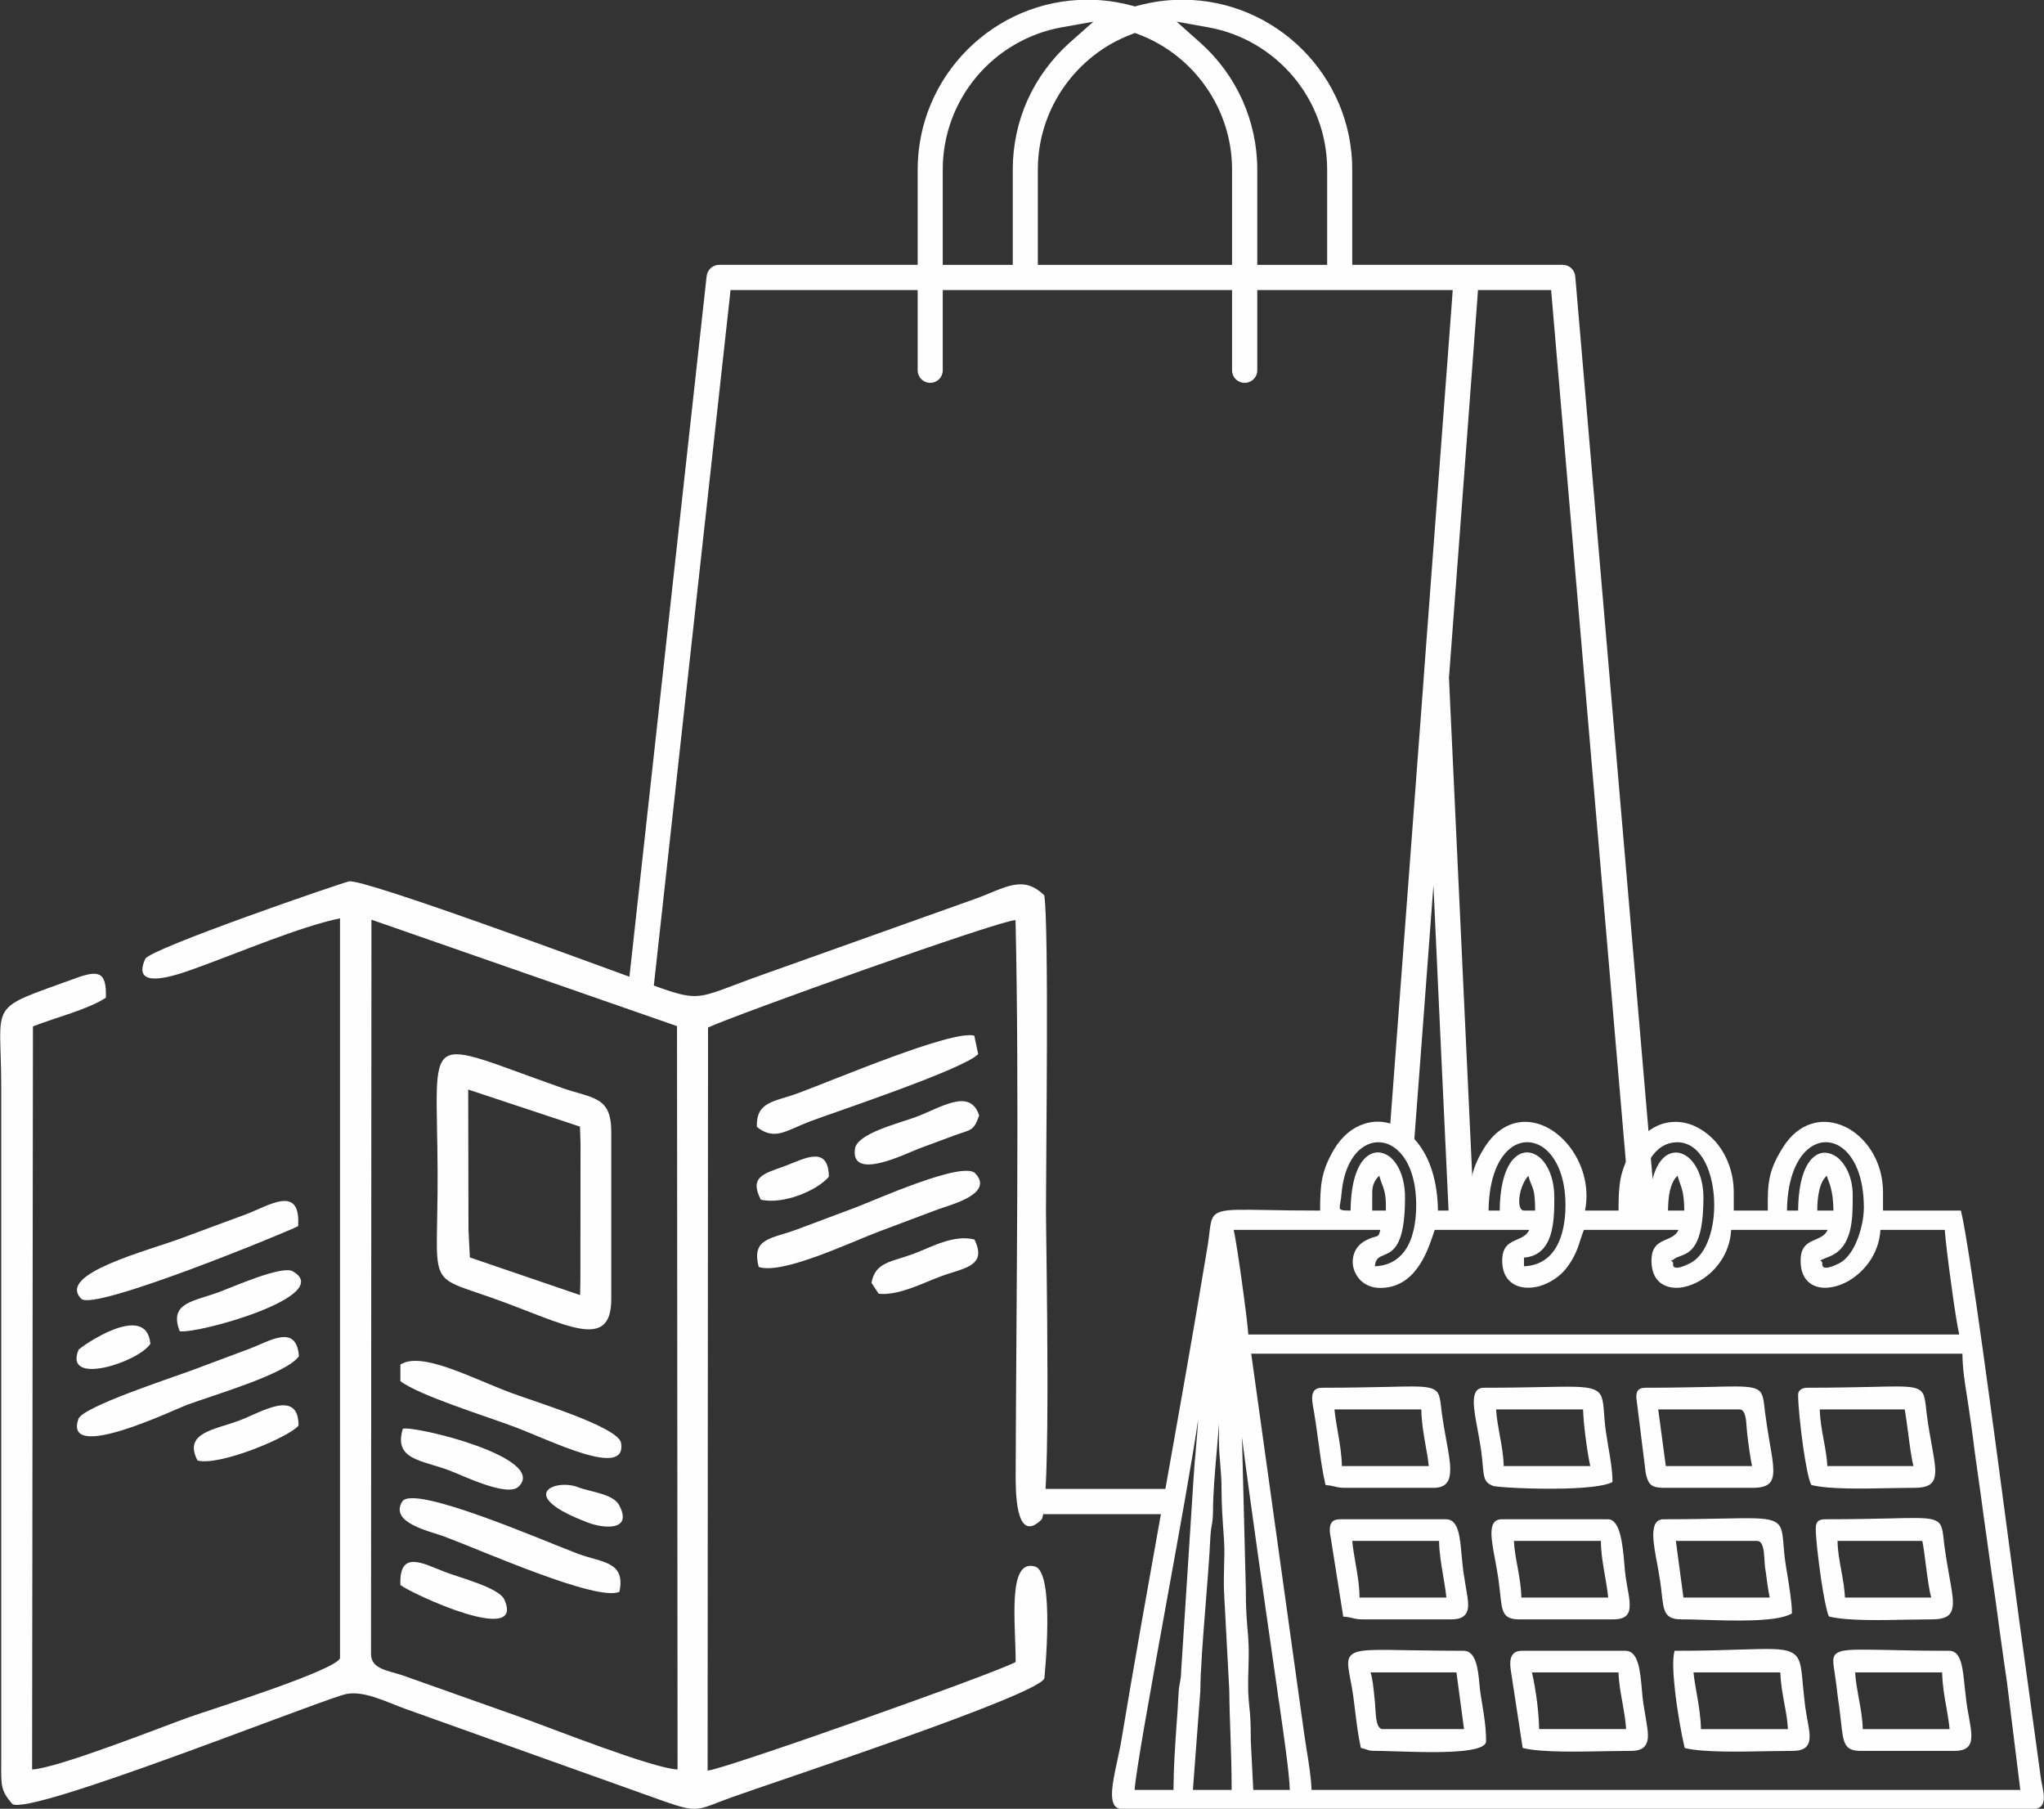 <?xml version="1.0" encoding="UTF-8"?>
<!DOCTYPE svg PUBLIC "-//W3C//DTD SVG 1.1//EN" "http://www.w3.org/Graphics/SVG/1.1/DTD/svg11.dtd">
<!-- Creator: CorelDRAW X7 -->
<svg xmlns="http://www.w3.org/2000/svg" xml:space="preserve" width="148.3mm" height="131.2mm" version="1.1" style="shape-rendering:geometricPrecision; text-rendering:geometricPrecision; image-rendering:optimizeQuality; fill-rule:evenodd; clip-rule:evenodd"
viewBox="0 0 14830 13120"
 xmlns:xlink="http://www.w3.org/1999/xlink">
 <rect x="0" y="0" width="14830" height="13120" fill="#333333" stroke="none"/>
 <defs>
  <style type="text/css">
   <![CDATA[
    .fil1 {fill:#FEFEFE}
    .fil0 {fill:#FEFEFE;fill-rule:nonzero}
   ]]>
  </style>
 </defs>
 <g id="Warstwa_x0020_1">
  <g id="_2312397970544">
   <path class="fil0" d="M8522 10983l-952 0 0 -183 983 0 -31 183zm1560 -2765l248 -3305 0 0 0 -4 0 0c0,0 0,0 0,0l0 -2 205 -2732 5 -71 -71 0 -1281 0 -66 0 0 66 0 516c0,25 -10,48 -27,64 -16,17 -39,27 -65,27 -25,0 -48,-10 -65,-27 -16,-16 -26,-39 -26,-64l0 -516 0 -66 -66 0 -1967 0 -66 0 0 66 0 516c0,25 -10,48 -26,64 -17,17 -40,27 -65,27 -25,0 -48,-10 -65,-27 -16,-16 -26,-39 -26,-64l0 -516 0 -66 -66 0 -1233 0 -59 0 -6 59 -561 5083 -177 -64 571 -5180 0 0c3,-23 14,-43 30,-58 16,-14 37,-23 61,-23l1374 0 66 0 0 -66 0 -625c0,-339 138,-647 361,-870 223,-223 531,-362 871,-362 57,0 112,4 166,11 55,8 109,19 161,33l18 5 17 -5c53,-14 106,-25 161,-33 54,-7 109,-11 167,-11 339,0 647,139 870,362 223,223 361,531 361,870l0 625 0 66 67 0 1460 0c24,0 45,9 62,24 16,15 27,36 29,60l0 0 584 6811 -183 5 -571 -6657 -5 -60 -60 0 -409 0 -62 0 -4 61 -206 2749 -1 3 1 5 184 3938 -183 8 -64 -1362 -50 -1083 -81 1081 -66 872c-56,-60 -171,-158 -171,-158l0 0zm248 -3309l0 0 0 0 0 0 0 0zm-1142 -2988l375 0 66 0 0 -66 0 -625c0,-255 -92,-490 -244,-672 -155,-185 -372,-316 -620,-360l-228 -41 173 154c129,115 233,257 305,417 68,153 107,323 107,502l0 625 0 66 66 0zm-1592 0l1277 0 66 0 0 -66 0 -625c0,-221 -69,-426 -187,-596 -120,-174 -293,-311 -494,-386l-23 -9 -23 9c-202,75 -374,212 -495,386 -118,170 -187,375 -187,596l0 625 0 66 66 0zm-690 0l375 0 67 0 0 -66 0 -625c0,-179 38,-349 106,-502 72,-160 177,-302 305,-417l174 -154 -229 41c-247,44 -465,175 -620,360 -152,182 -244,417 -244,672l0 625 0 66 66 0z"/>
   <g>
    <path class="fil1" d="M2695 6671l-3 5327c0,111 128,119 234,156l852 302c224,80 957,371 1138,379l-4 -5392 -2217 -772zm4882 -176c34,237 12,1897 12,2277 0,260 40,2181 -34,2252 -191,185 -186,-228 -186,-329 4,-1277 27,-2794 -1,-4021 -122,3 -2020,682 -2231,779l-3 5390c103,-3 2106,-712 2235,-788 0,-281 -62,-753 141,-692 147,44 67,812 67,812 -58,126 -1956,749 -2272,863 -251,91 -232,118 -500,23l-1859 -664c-144,-51 -321,-147 -459,-103 -357,112 -2259,871 -2397,792 -87,-101 -82,-132 -81,-319l0 -4883c0,-635 -113,-551 533,-786 169,-62 233,-56 226,139 -134,87 -355,140 -529,208l-6 5390c190,-11 923,-302 1138,-379 145,-52 1068,-340 1096,-429l0 -5366c-296,62 -730,248 -1028,355 -85,30 -504,199 -385,-61 33,-73 1427,-552 1479,-562 109,-19 1772,597 2010,683 593,214 433,188 1026,-19l1506 -537c219,-79 345,-179 502,-25z"/>
    <path class="fil1" d="M3397 7903l2 1017 10 201 800 273 2 -119 1 -977 -4 -126 -811 -269zm1038 306l0 1214c0,389 -341,178 -849,-3 -505,-180 -408,-63 -411,-915 -4,-1055 -130,-976 905,-613 222,77 355,59 355,317z"/>
    <path class="fil1" d="M2163 8894c-101,51 -1482,618 -1573,527 -183,-182 480,-347 738,-444 163,-61 300,-111 454,-168 172,-65 401,-221 381,85z"/>
    <path class="fil1" d="M2905 10018l0 -120c153,-98 508,94 800,204 182,68 782,249 801,364 44,264 -510,-18 -781,-119 -209,-78 -688,-227 -820,-329z"/>
    <path class="fil1" d="M4494 11546c-161,73 -980,-292 -1271,-401 -106,-39 -398,-99 -305,-253 79,-130 1032,287 1277,379 173,64 346,54 299,275z"/>
    <path class="fil1" d="M2169 9837c-91,131 -631,285 -812,353 -97,36 -900,423 -788,102 30,-87 670,-296 808,-347 151,-56 285,-106 431,-161 147,-55 342,-186 361,53z"/>
    <path class="fil1" d="M5505 9190c-56,-211 94,-204 271,-270 143,-54 285,-107 430,-161 141,-53 782,-342 870,-248 139,148 -179,228 -265,259 -146,55 -278,104 -431,162 -201,75 -703,316 -875,258z"/>
    <path class="fil1" d="M7097 7646c-105,110 -1042,421 -1220,488 -174,66 -255,143 -386,40 -5,-187 128,-181 300,-245 264,-97 1115,-460 1278,-417l28 134z"/>
    <path class="fil1" d="M7104 8091c-40,116 -59,101 -177,144 -88,32 -168,62 -259,96 -97,37 -498,239 -465,2 15,-111 315,-184 442,-231 179,-66 394,-215 459,-11z"/>
    <path class="fil1" d="M2923 10363c93,-22 1053,211 840,420 -81,79 -402,-79 -505,-118 -197,-74 -405,-76 -335,-302z"/>
    <path class="fil1" d="M1304 9656c-83,-211 108,-216 296,-288 84,-31 445,-191 523,-147 316,177 -689,457 -819,435z"/>
    <path class="fil1" d="M2905 11497c-10,-259 162,-157 328,-93 109,41 387,113 426,198 155,341 -667,-39 -754,-105z"/>
    <path class="fil1" d="M6375 9384l-52 -79c27,-152 145,-151 307,-211 126,-48 292,-142 440,-103 96,196 -79,206 -244,267 -134,50 -310,142 -451,126z"/>
    <path class="fil1" d="M2166 10340c-63,82 -572,296 -733,254 -105,-203 122,-222 305,-291 151,-56 428,-235 428,37z"/>
    <path class="fil1" d="M6014 8535c-78,95 -324,205 -494,167 -85,-167 20,-188 177,-245 135,-50 313,-156 317,78z"/>
    <path class="fil1" d="M1091 9748c-93,136 -632,308 -521,43 5,-14 494,-362 521,-43z"/>
    <path class="fil1" d="M4193 10787c92,36 255,47 300,132 100,191 -118,166 -222,127 -540,-202 -241,-322 -78,-259z"/>
   </g>
   <path class="fil1" d="M8827 10536c6,-69 12,-139 17,-208 0,40 0,80 0,120 0,61 4,113 9,167 5,60 10,122 10,199 0,102 6,182 11,261 3,36 5,71 7,106 4,59 2,121 0,183 -1,62 -3,125 0,185l38 714 0 0c1,120 5,228 9,334 4,125 8,248 8,386l-281 0 54 -718 0 -1c1,-152 19,-385 38,-621 14,-175 28,-351 35,-498 2,-36 5,-57 9,-77 5,-27 9,-52 10,-107 0,-126 13,-274 26,-425zm4013 1052l-626 0 -55 -411 589 0c45,0 50,73 54,137 1,19 2,37 4,53 2,16 4,28 6,40 8,62 16,124 28,181zm-2346 0l-630 0c-1,-91 -16,-174 -30,-254 -9,-53 -18,-104 -23,-157l630 0c1,86 16,171 30,255 9,53 18,106 23,156zm-608 158l643 0c46,0 79,-9 99,-31 21,-22 28,-56 22,-107 -3,-30 -11,-73 -18,-116 -5,-34 -11,-67 -15,-94 -5,-36 -8,-75 -12,-113 -12,-138 -23,-265 -113,-265l-771 0c-57,0 -73,33 -73,77 0,23 5,49 10,73 1,7 2,13 3,21l0 0 83 524 1 11 12 1c24,2 39,6 53,9 20,5 39,10 76,10zm1782 -158l-630 0c-1,-77 -15,-151 -28,-224 -12,-64 -23,-126 -26,-187l631 0c1,91 16,174 30,255 9,52 18,104 23,156zm-644 158l679 0c95,0 121,-37 121,-104 0,-33 -6,-72 -15,-118 -6,-37 -14,-79 -19,-125 -2,-18 -3,-37 -5,-58 -12,-135 -29,-321 -119,-321l-771 0c-55,0 -74,39 -74,103 0,51 13,118 27,194 8,42 16,87 23,133 6,41 9,76 13,107 14,135 20,189 140,189zm774 796l-631 0c-1,-60 -7,-129 -15,-197 -10,-78 -23,-154 -37,-214l628 0c2,72 15,148 29,222 11,66 23,130 26,189zm-133 160c62,-1 117,-2 166,-2 47,0 80,-9 100,-31 21,-23 29,-57 24,-109 -3,-33 -12,-85 -20,-132 -5,-30 -10,-58 -13,-78 -4,-30 -7,-64 -10,-98 -12,-134 -25,-278 -118,-278l-752 0c-46,0 -69,20 -79,51 -9,27 -6,63 0,101l0 0 83 543 2 10 9 2c132,31 401,25 608,21zm1047 -2068l-626 0 -55 -411 589 0c44,0 49,73 53,137 2,19 3,37 5,53 2,16 4,28 5,40 8,62 17,124 29,181zm-642 158l642 0c118,0 154,-35 154,-127 0,-48 -10,-110 -25,-193 -11,-65 -24,-143 -36,-234 0,-6 -2,-18 -3,-29 -11,-91 -16,-130 -98,-145 -54,-10 -143,-8 -298,-4 -114,2 -263,6 -465,6 -25,0 -42,4 -53,16l-1 0c-11,11 -15,28 -15,53l0 1 0 1 69 554 0 1 1 1c9,38 19,62 38,78 20,15 47,21 90,21zm-1704 -158l-630 0c-2,-85 -16,-171 -31,-254 -9,-54 -18,-106 -23,-157l630 0c2,92 16,174 30,255 10,52 19,104 24,156zm-608 158l642 0c93,0 122,-48 122,-135 0,-55 -13,-127 -29,-213 -11,-62 -24,-133 -34,-209 0,-5 -2,-17 -3,-28 -11,-90 -16,-128 -97,-143 -54,-10 -143,-8 -298,-4 -114,2 -265,6 -468,6 -58,0 -73,33 -73,77 0,23 5,49 9,73 1,7 3,13 4,21 10,59 16,105 23,154l3 22c4,26 7,48 10,70 13,98 25,187 46,279l3 10 10 1c25,2 39,6 54,9 20,5 39,10 76,10zm4387 1750l-630 0c-2,-77 -15,-151 -29,-224 -11,-64 -23,-126 -26,-187l631 0c2,91 16,174 31,254 9,53 18,104 23,157zm-645 158l679 0c97,0 124,-40 124,-111 0,-36 -8,-80 -17,-131 -6,-33 -13,-68 -18,-106 -5,-38 -9,-76 -13,-112 -14,-143 -26,-266 -112,-266 -192,0 -337,-3 -450,-6 -170,-3 -266,-5 -321,6 -84,18 -77,60 -61,158 1,6 2,13 4,29 7,46 11,81 15,116 4,29 7,58 13,95 6,44 10,83 14,117 17,153 23,211 143,211zm-1962 -2066l-628 0c-2,-77 -15,-151 -29,-224 -11,-64 -23,-126 -26,-187l631 0c1,53 8,124 17,195 10,81 23,162 35,216zm-181 163c145,-4 278,-17 334,-43l8 -4 0 -9c0,-74 -16,-165 -31,-252 -6,-37 -12,-74 -17,-107 -7,-51 -10,-95 -13,-131 -8,-102 -12,-151 -81,-175 -59,-21 -165,-19 -370,-15 -108,2 -244,5 -420,5 -56,0 -74,40 -74,104 0,53 13,124 28,202 8,45 17,92 24,140 7,48 10,86 13,117 8,89 11,123 72,148 26,11 293,26 527,20zm1615 1745l-631 0c-2,-91 -16,-174 -30,-254 -9,-53 -19,-104 -24,-157l630 0c2,77 16,152 29,225 12,63 23,125 26,186zm-133 160c62,-1 118,-2 166,-2 42,0 73,-7 95,-25 22,-19 32,-49 29,-96 -1,-24 -11,-80 -20,-128 -5,-29 -9,-55 -11,-67 -8,-65 -13,-121 -18,-167 -12,-139 -18,-204 -90,-235 -59,-26 -164,-23 -361,-17 -118,4 -269,9 -468,9l-11 0 -3 11c-12,52 -8,152 4,262 17,160 50,340 70,423l2 9 8 2c132,31 401,25 608,21zm1173 -1114l-626 0c-3,-63 -14,-127 -26,-192 -13,-71 -27,-144 -28,-219l615 0c8,39 17,102 25,169 12,93 25,192 40,242zm-160 160c59,-1 114,-2 162,-2 119,0 155,-35 155,-124 0,-45 -11,-105 -25,-183 -12,-67 -26,-147 -39,-245 -1,-12 -2,-21 -3,-30 -11,-91 -15,-130 -97,-146 -54,-10 -143,-8 -299,-4 -113,2 -262,6 -462,6 -26,0 -42,4 -54,15 -12,12 -16,29 -16,54 0,62 17,218 38,360 18,123 40,237 55,270l3 6 7 2c132,31 379,25 575,21zm31 -1114l-625 0c-3,-63 -15,-127 -27,-192 -13,-71 -26,-144 -28,-219l616 0c8,39 16,103 25,169 12,93 25,192 39,242zm-159 160c59,-1 113,-2 162,-2 118,0 155,-35 155,-124 0,-45 -11,-105 -25,-183 -12,-67 -27,-147 -39,-245 -1,-12 -3,-21 -3,-30 -11,-91 -16,-130 -97,-146 -54,-10 -144,-8 -299,-4 -114,2 -263,6 -463,6 -18,0 -36,3 -48,12 -13,8 -21,21 -21,39 0,72 16,231 36,375 18,124 39,236 57,273l3 6 7 2c131,31 378,25 575,21zm-3102 1748l-589 0c-45,0 -50,-80 -54,-145 -1,-16 -2,-32 -3,-45 -2,-14 -3,-26 -4,-40 -6,-60 -13,-135 -28,-181l623 0 55 411zm-230 167c201,0 390,-15 390,-79 0,-98 -14,-184 -29,-275 -5,-28 -9,-57 -14,-88 -2,-13 -3,-30 -5,-50 -9,-97 -22,-243 -114,-243 -166,0 -295,-3 -400,-4 -216,-4 -329,-6 -385,16 -69,28 -59,81 -38,193 7,34 14,74 21,122 5,34 9,72 14,110 11,89 22,180 40,259l2 9 9 2c14,3 22,6 30,9 17,6 30,10 65,10 31,0 76,1 130,3 83,2 186,6 284,6zm1956 -960c218,7 534,18 646,-42l7 -4 0 -9c-1,-73 -18,-179 -33,-271 -5,-30 -10,-58 -14,-87 -8,-52 -11,-96 -14,-133 -9,-101 -13,-149 -82,-173 -58,-21 -164,-19 -368,-15 -108,2 -244,5 -420,5 -56,0 -75,45 -75,113l0 0c0,60 15,139 30,218 7,39 14,79 20,118 5,32 8,62 11,88 14,128 21,189 142,189 40,0 91,1 150,3zm-3888 -109c97,-534 196,-1081 233,-1344 -4,76 -11,150 -17,219 -6,69 -12,133 -15,188l0 0 -91 1413 0 0c-1,46 -5,66 -9,87 -4,19 -8,39 -10,78 -4,86 -10,168 -16,249 -10,148 -20,292 -21,453l-282 0c9,-134 117,-731 228,-1343zm898 1343l-265 0 -18 -354c0,-145 -5,-200 -11,-252 -3,-32 -6,-63 -8,-114 -1,-51 0,-106 2,-161 2,-77 4,-154 -2,-224l0 -6c-10,-111 -18,-206 -17,-343l0 0 -28 -1104c58,458 171,1241 227,1630 14,101 25,176 30,209 4,31 9,68 16,110 27,191 71,486 74,609zm-630 -2895c-3,0 -3,0 -3,-1 4,1 6,1 3,1zm5930 2895l-5142 0c-3,-85 -21,-201 -37,-298 -6,-35 -11,-69 -15,-97l-386 -2769 5160 0c1,111 17,207 33,308 5,29 9,58 14,92 12,76 20,141 29,206 8,64 16,128 26,197 19,131 36,252 52,374 19,137 38,274 58,415 21,138 38,266 55,394 18,130 36,261 56,395l97 783zm-443 -3303l-5158 0c-4,-61 -26,-237 -50,-406 -21,-152 -44,-299 -56,-353l1064 0c-11,43 -16,44 -35,49 -15,4 -37,10 -70,27 -47,24 -76,62 -88,104 -10,31 -10,64 -2,96 8,32 25,62 48,87 35,35 84,58 147,58 253,0 341,-264 382,-384 5,-15 9,-28 13,-37l685 0c-18,40 -52,54 -86,69 -55,24 -110,47 -110,154 0,55 14,98 37,129 26,34 63,55 104,63 41,8 87,5 133,-8 73,-22 147,-69 196,-135 60,-80 81,-147 99,-205 8,-24 15,-47 24,-67l686 0c-18,40 -53,54 -87,69 -55,24 -109,47 -109,154 0,96 39,155 99,181 32,14 69,19 109,15 39,-5 80,-17 121,-38 124,-63 240,-199 249,-381l700 0c-18,40 -52,54 -86,69 -56,24 -110,47 -110,154 0,97 39,155 98,181 32,14 70,19 110,14 38,-4 80,-17 120,-37 125,-64 241,-201 251,-381l467 0c4,64 26,246 50,417 20,148 42,288 55,342zm-4190 -1097c16,41 30,79 30,158l0 40 -99 0 0 -132c0,-30 6,-55 17,-76 9,-18 20,-32 34,-45 5,21 12,38 18,55zm2091 53c10,-42 27,-82 55,-108 6,21 12,39 18,55 16,45 30,84 31,198l-118 0c1,-45 3,-97 14,-145zm1083 0c10,-43 26,-82 55,-108 4,16 9,27 13,38 7,18 14,37 23,80 4,18 7,41 9,68 2,21 3,44 3,67l-117 0c0,-45 3,-97 14,-145zm-2061 145l-77 0c-9,0 -16,-2 -21,-7 -10,-9 -16,-26 -17,-46 -2,-23 1,-50 7,-78 11,-47 33,-94 59,-121 9,33 17,52 24,69 14,35 24,58 25,183zm-1100 324c68,-28 156,-65 156,-419 0,-142 -49,-248 -113,-297 -26,-19 -55,-30 -84,-30 -29,0 -58,11 -85,34 -62,53 -111,177 -113,388 -64,0 -79,-4 -79,-22 0,-9 2,-23 5,-39 3,-19 7,-41 9,-70 17,-177 85,-289 168,-337 35,-21 73,-30 111,-27 38,2 75,17 109,42 87,65 153,203 153,413 0,130 -24,250 -83,332 -48,66 -118,108 -217,112 5,-56 31,-67 63,-80zm1239 -417l0 0 0 -2c0,-142 -50,-248 -114,-297 -26,-19 -55,-30 -84,-30 -29,0 -58,11 -84,34 -63,53 -112,177 -114,388l-81 0c3,-244 76,-394 168,-459 36,-25 74,-37 112,-37 38,0 77,12 112,35 93,63 166,206 166,421 0,233 -80,435 -301,444l0 -63c220,-16 220,-277 220,-434zm912 424c74,-28 170,-64 170,-426 0,-140 -51,-246 -115,-295 -27,-20 -55,-31 -84,-31 -29,0 -58,10 -85,33 -61,53 -110,176 -112,388l-81 0c2,-118 23,-247 73,-343 40,-79 99,-137 181,-150 78,-12 141,18 188,72 43,49 74,118 92,196 19,78 25,164 19,248 -12,160 -70,308 -175,360 -86,43 -112,34 -119,20 -4,-8 -2,-18 -2,-19l0 0 0 0 0 -5 -1 -3c-4,-8 -9,-9 -15,-11 -1,0 0,2 -1,0l-1 0c-1,-1 7,0 25,-13 11,-10 26,-15 43,-21zm1253 -432l0 -12 0 0c0,-127 -52,-229 -117,-277 -27,-19 -55,-29 -84,-30 -29,0 -58,10 -84,33 -61,52 -109,173 -111,387l-81 0c3,-241 76,-392 169,-458 36,-25 74,-38 112,-38 39,0 77,12 112,36 93,64 165,211 165,438 0,75 -20,173 -57,256 -30,67 -72,124 -123,149 -87,43 -112,34 -119,20 -4,-8 -3,-18 -3,-19l0 0 0 0 1 -4 -2 -4c-2,-6 -6,-9 -11,-13 -1,-1 -2,-1 -2,-1 -1,-1 11,-6 69,-30 166,-68 166,-275 166,-433zm220 101l0 -132c0,-147 -53,-275 -132,-365 -51,-59 -113,-103 -180,-126 -67,-24 -138,-28 -206,-7 -78,24 -152,80 -210,175 -109,173 -109,266 -108,453l0 2 -247 0 0 -132c0,-149 -54,-279 -134,-370 -52,-57 -114,-100 -180,-123 -66,-23 -137,-25 -205,-4 -80,26 -156,85 -216,185 -48,81 -74,148 -87,218 -12,67 -14,137 -14,226l-243 0c35,-175 -20,-348 -117,-470 -46,-58 -103,-106 -164,-136 -61,-30 -127,-44 -193,-35 -96,13 -190,73 -264,197 -49,81 -74,148 -87,218 -13,67 -14,137 -14,226l-228 0c-3,-220 -62,-385 -148,-492 -54,-67 -117,-112 -184,-135 -67,-23 -137,-24 -204,-2 -83,27 -160,88 -218,185 -48,81 -73,148 -87,218 -12,67 -14,137 -14,226 -160,0 -284,-2 -382,-4 -183,-3 -280,-5 -335,11 -70,20 -75,62 -86,152 -3,24 -6,53 -11,84 -102,618 -214,1245 -326,1873 -103,577 -207,1154 -301,1720l0 0c-8,51 -20,104 -31,156 -20,91 -38,178 -38,241 0,66 19,108 76,108l6604 0c63,0 81,-36 81,-85 0,-28 -7,-60 -13,-92 -4,-17 -7,-34 -9,-49l0 0 -113 -824 0 0c-21,-147 -61,-445 -109,-807 -120,-906 -293,-2207 -355,-2472l-3 -12 -11 0 -554 0z"/>
  </g>
 </g>
</svg>
